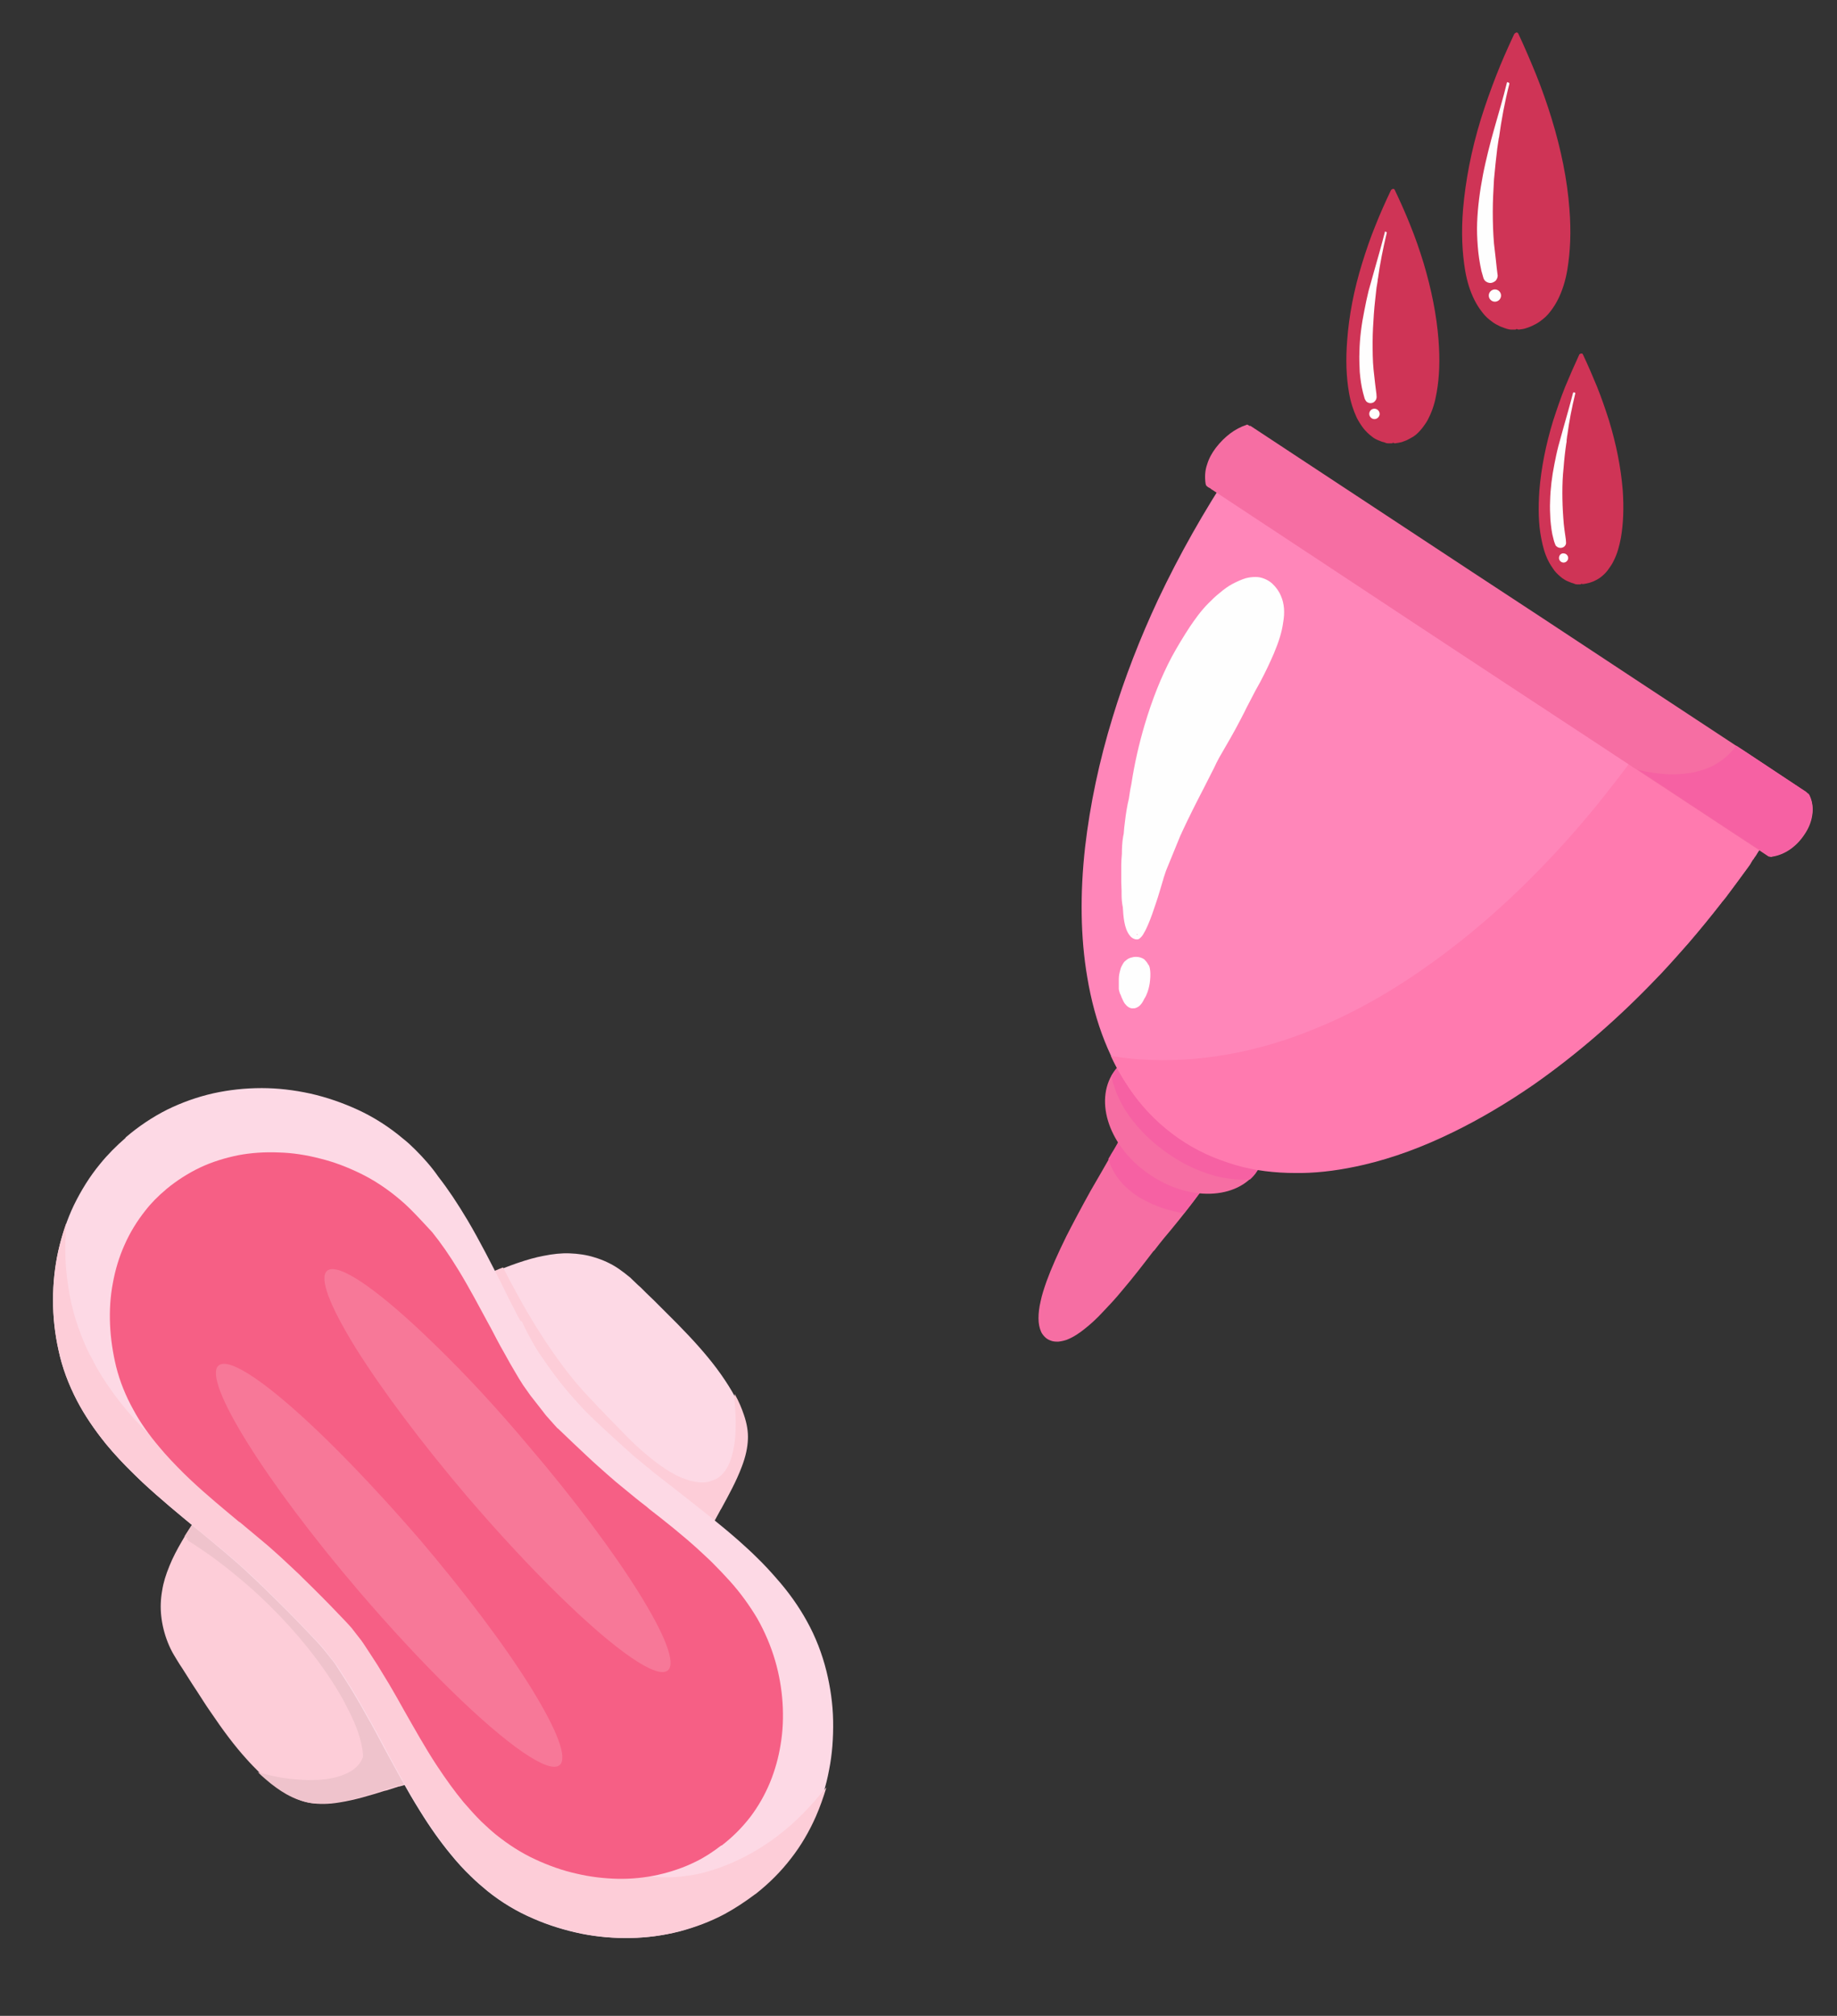 <?xml version="1.0" encoding="utf-8"?>
<!-- Generator: Adobe Illustrator 25.4.1, SVG Export Plug-In . SVG Version: 6.00 Build 0)  -->
<svg version="1.1" id="Capa_1" xmlns="http://www.w3.org/2000/svg" xmlns:xlink="http://www.w3.org/1999/xlink" x="0px" y="0px"
	 viewBox="0 0 599.3 657.5" style="enable-background:new 0 0 599.3 657.5;" xml:space="preserve">
<rect x="0" y="0" width="599.3" height="657.5" fill="#333333" stroke="none"/>
<style type="text/css">
	.st0{fill:#F66EA3;}
	.st1{fill:#F661A3;}
	.st2{fill:#FF86B9;}
	.st3{fill:#FF7AAF;}
	.st4{fill:#FEFEFE;}
	.st5{fill:#CF3456;}
	.st6{fill:#FDD9E5;}
	.st7{fill:#FDCDD8;}
	.st8{fill:#EFC3CC;}
	.st9{fill:#F65F85;}
	.st10{fill:#F77898;}
</style>
<g>
	<g>
		<path class="st0" d="M367.8,368.5c-0.1,0-0.2,0-0.3,0c-0.3,0.1-0.6,0.3-0.7,0.6c-0.4,0.8-0.8,1.6-1.2,2.4l-0.2,0.3
			c-0.8,1.4-1.6,2.9-2.5,4.3l-0.3,0.5c-2.2,3.9-4.5,7.8-6.8,11.8c-3,5.4-5.6,10.3-7.9,14.8c-2.8,5.7-4.9,10.4-6.5,14.8
			c-0.8,2.3-1.5,4.4-1.9,6.4c-0.5,2.1-0.7,3.9-0.7,5.6c0,1.7,0.3,3.2,0.9,4.5c0.3,0.6,0.7,1.1,1.2,1.6c0.5,0.5,1.1,0.9,2,1.2
			c0.5,0.2,1.2,0.3,1.9,0.3c0.2,0,0.3,0,0.5,0c0.9-0.1,1.8-0.3,2.7-0.6c2.3-0.9,4.3-2.3,5.9-3.6c1.9-1.5,3.8-3.2,6.1-5.7
			c1.9-2,3.9-4.1,6.1-6.8c3.5-4.1,6.9-8.5,10.1-12.7l0.2-0.2l0.3-0.3c1-1.3,2-2.6,3-3.8c3.3-3.9,6.6-8,9.8-12.2
			c1.4-1.8,2.7-3.7,4.1-5.5c0.2-0.3,0.2-0.7,0.1-0.9c-0.1-0.3-0.3-0.6-0.6-0.8c-0.2-0.1-0.4-0.2-0.6-0.2c-0.2-0.9-0.5-2-1-3
			c-0.5-1.1-1.3-2.1-2.4-3.2c-0.9-0.9-2-1.8-3.4-2.8c-2.4-1.6-5.2-2.9-8.4-3.8c-1.4-0.4-2.9-0.7-4.3-0.9c-0.8-0.1-1.5-0.1-2.2-0.1
			c-0.5,0-1,0-1.5,0.1c-0.2,0-0.3,0-0.5,0.1l0.1-0.2c0.1-0.3,0.2-0.6,0.1-0.9c-0.1-0.3-0.3-0.6-0.6-0.8
			C368.2,368.5,368,368.5,367.8,368.5"/>
		<path class="st1" d="M367.4,368.5c-0.3,0.1-0.6,0.3-0.8,0.6c-0.3,0.7-0.7,1.4-1.1,2.1l-0.1,0.3l-0.2,0.3c-0.8,1.4-1.6,2.9-2.5,4.3
			l-0.3,0.5l-0.2,0.4c-0.2,0.3-0.4,0.6-0.6,1c0.2,0.8,0.5,1.6,0.8,2.3c0.3,0.7,0.7,1.4,1.1,2.1c0,0,0,0,0,0c0.5,0.9,1.1,1.7,1.7,2.5
			c0.6,0.7,1.2,1.4,1.8,2c0.9,0.8,1.8,1.6,2.7,2.3c1,0.7,2,1.4,3.1,2l-0.1-0.1c2.9,1.6,6,2.9,9.2,3.7c0,0,0,0,0,0c0,0,0,0,0,0
			c0,0,0,0,0,0c1.4,0.4,2.9,0.7,4.4,0.9c1-1.3,2.1-2.6,3.1-4c1.4-1.8,2.7-3.7,4.1-5.5c0.2-0.3,0.2-0.7,0.1-1
			c-0.1-0.3-0.3-0.6-0.6-0.8c-0.2-0.1-0.4-0.2-0.6-0.2c-0.2-1-0.5-2-1-3c-0.5-1-1.3-2.1-2.4-3.2c-0.9-1-2.1-1.9-3.5-2.8
			c-2.4-1.6-5.2-2.9-8.4-3.8c-1.4-0.4-2.8-0.7-4.4-0.9c-0.8-0.1-1.5-0.1-2.2-0.1c-0.5,0-1,0-1.5,0.1l-0.3,0l0-0.2
			c0.1-0.3,0.2-0.6,0.1-1c-0.1-0.3-0.3-0.6-0.6-0.8c-0.2-0.1-0.4-0.2-0.6-0.2C367.7,368.4,367.6,368.4,367.4,368.5"/>
		<path class="st0" d="M374.9,383c12.9,8.9,28.7,8.4,35.2-1.1c6.5-9.5,1.3-24.4-11.6-33.3c-12.9-8.9-28.7-8.4-35.2,1.1
			C356.8,359.3,362,374.2,374.9,383"/>
		<path class="st1" d="M363.3,349.8c-0.3,0.4-0.5,0.8-0.7,1.1c0.1,0.6,0.3,1.3,0.4,1.9v0c0.4,1.4,0.9,2.8,1.4,4.1
			c0.6,1.3,1.2,2.6,1.9,3.8l-0.1-0.1c2.1,3.6,4.7,6.8,7.6,9.7c0,0,0,0,0,0c3.5,3.4,7.4,6.3,11.6,8.7c0,0,0,0,0,0c0,0,0,0,0,0
			c0,0,0,0,0,0c3.5,2,7.3,3.5,11.2,4.6c0,0,0,0,0,0c2.8,0.7,5.7,1.1,8.6,1.2c0.9,0,1.7,0,2.6-0.1c0.9-0.8,1.7-1.7,2.3-2.7
			c3.2-4.6,3.7-10.6,1.5-16.9c-2.2-6.3-6.9-12.1-13.1-16.4c-6-4.1-12.8-6.3-19.2-6.3C372.4,342.3,366.5,345,363.3,349.8
			 M373.9,370.3L373.9,370.3L373.9,370.3z M385.4,378.9C385.4,378.9,385.4,378.9,385.4,378.9C385.4,378.9,385.4,378.9,385.4,378.9"
			/>
		<path class="st1" d="M396.7,383.5C396.7,383.5,396.6,383.5,396.7,383.5C396.6,383.5,396.6,383.5,396.7,383.5"/>
		<path class="st2" d="M403,152.2c-0.1,0-0.3,0-0.4,0.1c-0.4,0.1-0.5,0.4-0.7,0.6c-9.1,13.8-17.2,28.1-24.1,42.7
			c-5.9,12.6-10.9,25.5-14.8,38.3c-4.4,14.3-7.4,28.6-9,42.4c-1.7,15.2-1.5,29.5,0.7,42.4c2.5,15.1,7.6,27.9,15.2,38.2
			c4.1,5.5,9,10.3,14.6,14.2c2.8,1.9,5.7,3.6,8.9,5.1c3,1.4,6.3,2.6,10,3.7c5.9,1.7,12.4,2.5,19.4,2.5c0.6,0,1.2,0,1.8,0
			c6.4-0.1,13.1-1,20.4-2.7c9.4-2.2,19-5.7,29.2-10.7c8.6-4.2,17.4-9.4,26.1-15.4c14.1-9.8,27.8-21.7,40.8-35.4l0.2-0.2l0.3-0.3
			c3.1-3.3,6.2-6.7,9.2-10.2c3.7-4.3,7.3-8.7,10.8-13.2l0.2-0.3l0.2-0.2l0.4-0.5l0.5-0.6c2.7-3.5,5-6.7,7.1-9.6c0.4-0.5,0.7-1,1-1.4
			l0.1-0.2l0.3-0.5l0.3-0.5l0.2-0.3l0.2-0.2l0.1-0.2l0.2-0.3l0.2-0.3l0.1-0.1l0.5-0.8l0.3-0.5l0.2-0.3l0.6-0.9
			c0.3-0.5,0.6-0.9,0.9-1.3l0.5-0.7l0.1-0.2l0.6-0.9l0.7-1.1l0.5-0.8l0.1-0.2l0.2-0.3l0.2-0.3l0.1-0.2l0.2-0.3
			c0.2-0.3,0.2-0.7,0.1-1c-0.1-0.3-0.3-0.6-0.6-0.7c-0.2-0.1-0.4-0.1-0.6-0.1c-0.1,0-0.3,0-0.4,0.1c-0.3,0.1-0.5,0.3-0.7,0.6
			l-0.1,0.2l-0.2,0.4l-0.1,0.2l-0.3,0.5l-0.5,0.8l-0.1,0.2l-0.1-0.5c-0.2-0.5-0.5-1.1-0.8-1.7c-0.8-1.5-1.8-3-3.1-4.5
			c-2.7-3-6-5.5-8.9-7.4c-1-0.7-2.1-1.4-3.1-2.1l-0.5-0.3l-1-0.6c-1.7-1.1-3.3-2.3-4.9-3.4c-4.6-3.3-9.3-6.5-13.9-9.8
			c-20.6-14.4-39.2-26.7-56.7-37.8l-2.4-1.5c-1.6-1-3.2-2-4.7-3c-2.3-1.5-4.7-3-7-4.5c-2.6-1.7-5.2-3.4-7.8-5.2l-1.2-0.8l-4.9-3.3
			c-8.3-5.5-18-11.8-28.1-17.3c-6.4-3.5-14.9-7.7-24.3-9.3l1.1-1.6l1.9-2.8c0.2-0.3,0.2-0.7,0.1-1c-0.1-0.3-0.3-0.6-0.6-0.7
			C403.4,152.3,403.2,152.2,403,152.2"/>
		<path class="st3" d="M523.6,259.3c-6.4,8.1-13.2,15.9-20.4,23.3c-7.2,7.5-14.8,14.6-22.8,21.2c-8,6.6-16.3,12.7-25.1,18.2
			c-8.5,5.3-17.4,10-26.7,13.7c-9,3.7-18.4,6.5-28,8.2c-9.6,1.7-19.3,2.3-29,1.6c-3.1-0.2-6.1-0.6-9.2-1.1c2.1,4.6,4.7,8.8,7.5,12.7
			c4.1,5.6,9,10.3,14.6,14.2c2.7,1.9,5.7,3.6,8.9,5.1c3,1.4,6.3,2.6,10,3.7c5.9,1.7,12.5,2.5,19.4,2.5c0.6,0,1.2,0,1.8,0
			c6.4-0.1,13.1-1,20.4-2.7c9.4-2.2,19-5.7,29.2-10.7c8.6-4.2,17.4-9.4,26.1-15.4c14-9.8,27.8-21.7,40.8-35.4l0.2-0.2l0.3-0.3
			c3.2-3.4,6.2-6.8,9.2-10.2c3.7-4.3,7.3-8.7,10.8-13.2l0.2-0.3l0.2-0.2l0.4-0.5l0.5-0.6c2.6-3.5,5-6.7,7.1-9.6c0.4-0.5,0.7-1,1-1.4
			l0.1-0.2l0.3-0.5l0.3-0.5l0.2-0.3l0.2-0.2l0.1-0.2l0.2-0.3l0.2-0.3l0.1-0.1l0.5-0.8l0.3-0.5l0.2-0.3l0.6-0.9
			c0.3-0.5,0.6-0.9,0.9-1.3l0.5-0.7l0.1-0.2l0.6-0.9l0.7-1.1l0.5-0.8l0.1-0.2l0.2-0.3l0.2-0.3l0.1-0.2l0.2-0.3
			c0.2-0.3,0.2-0.7,0.1-1c-0.1-0.3-0.3-0.6-0.7-0.7c-0.2-0.1-0.4-0.2-0.6-0.2c-0.1,0-0.3,0-0.4,0.1c-0.4,0.1-0.6,0.4-0.7,0.6
			l-0.1,0.2l-0.2,0.4l-0.1,0.2l-0.3,0.5l-0.5,0.8l-0.1,0.2l-0.1-0.5l-0.1-0.2l-0.1-0.2c-0.2-0.4-0.4-0.8-0.6-1.3
			c-0.7-1.5-1.8-3-3.1-4.5c-2.7-3-6-5.5-8.9-7.4c-1-0.7-2.1-1.4-3.1-2.1l-0.5-0.3l-1-0.6c-1.7-1.1-3.3-2.3-4.9-3.4
			c-4.6-3.3-9.3-6.5-13.9-9.8c-0.3-0.2-0.5-0.4-0.8-0.6C533.1,246.9,528.5,253.2,523.6,259.3"/>
		<path class="st0" d="M406.9,138.5c-0.1,0-0.2,0-0.3,0.1c-3.7,1.2-7.1,3.8-9.9,7.4c-1.3,1.7-2.3,3.5-2.9,5.5
			c-0.7,2-0.8,4.1-0.5,6.2c0,0.1,0.1,0.3,0.1,0.4c0.1,0.4,0.4,0.5,0.6,0.7l0.3,0.2l0.4,0.2l0.3,0.2l0.2,0.2c0.1,0.1,0.2,0.1,0.2,0.1
			l38.8,25.6l28.6,18.9l28.7,18.9l17.5,11.5l10.5,6.9l13.5,8.9l22.5,14.8l12.6,8.3l5.5,3.6l3.3,2.2c0.1,0.1,0.3,0.1,0.5,0.1
			c0.1,0,0.2,0.1,0.4,0.1c0.1,0,0.2,0,0.4-0.1c4-0.6,7.8-3.2,10.4-7.1c1.4-2,2.3-4.2,2.6-6.3c0.4-2.2,0.1-4.5-0.8-6.4
			c-0.2-0.3-0.3-0.6-0.6-0.7c-0.1-0.2-0.2-0.3-0.5-0.5l-17.8-11.8c-11.9-7.8-23.8-15.7-35.7-23.5l-33.5-22.1l-22.1-14.5l-54.5-35.9
			l-17.6-11.6c-0.1-0.1-0.3-0.1-0.5-0.1C407.2,138.6,407,138.5,406.9,138.5"/>
		<path class="st1" d="M564.8,245.2c-1.7,1.9-3.8,3.4-6,4.6c-2.3,1.1-4.8,1.9-7.3,2.3c-2.7,0.4-5.4,0.6-8.1,0.4
			c-2.8-0.2-5.7-0.6-8.5-1.3c-0.2-0.1-0.5-0.1-0.7-0.2l21.2,14l12.6,8.3l5.5,3.6l3.3,2.2c0.1,0.1,0.3,0.2,0.5,0.2
			c0.1,0,0.2,0.1,0.4,0.1c0.1,0,0.2,0,0.4-0.1c4-0.6,7.8-3.2,10.4-7.2c1.4-2,2.3-4.2,2.6-6.3c0.4-2.2,0.1-4.5-0.8-6.4
			c-0.1-0.3-0.3-0.6-0.7-0.7c-0.1-0.2-0.2-0.3-0.5-0.5l-17.8-11.8c-1.6-1.1-3.2-2.1-4.9-3.2C565.9,243.9,565.4,244.6,564.8,245.2"/>
		<path class="st1" d="M549,250.3C549,250.3,549,250.3,549,250.3C549,250.2,549,250.3,549,250.3"/>
		<path class="st4" d="M417.9,194.4c-0.6-1.5-1.6-2.9-2.9-4.1c-1.1-1-2.6-1.7-4.1-2c-0.5-0.1-0.9-0.1-1.4-0.1c-0.9,0-2,0.1-3.1,0.4
			c-1.3,0.4-2.7,1-4.4,1.9c-1.3,0.7-2.7,1.7-4.1,2.9c-1.3,1-2.5,2.2-3.7,3.4c-2.5,2.5-4.5,5.4-6,7.6c-2.1,3.2-4.1,6.5-5.9,9.8
			c-3.5,6.6-6.4,13.9-8.9,22.3c-1.8,6.1-3.3,12.6-4.3,19.2c-0.3,1.3-0.5,2.6-0.7,4c0,0.2-0.1,0.4-0.1,0.7c-0.6,2.5-1,5-1.3,7.6
			c-0.2,1.3-0.3,2.6-0.4,3.9c-0.1,0.3-0.1,0.7-0.2,1c-0.3,1.8-0.4,3.7-0.4,5.6c-0.1,1.2-0.2,2.4-0.2,3.5c0,0.1,0,0.2,0,0.4
			c0,0.2,0,0.4,0,0.6c0,0.1,0,0.2,0,0.4c0,0.6,0,1.3,0,1.9c0,0,0,0,0,0c0,0.8,0,1.6,0,2.4c0,0.9,0.1,1.9,0.1,2.8c0,0.3,0,0.7,0,1
			c0,1.5,0.1,3,0.4,4.4c0.1,1.6,0.2,3.2,0.5,4.8c0.3,1.6,0.8,3.3,1.9,4.6c0.4,0.5,0.9,0.8,1.5,1c0.1,0,0.3,0.1,0.4,0.1
			c0.2,0,0.4,0,0.6,0c0.3-0.1,0.5-0.2,0.7-0.4c0.6-0.5,1-1.1,1.3-1.7c0.5-0.8,0.9-1.7,1.3-2.6c1-2.3,1.8-4.7,2.6-7.1
			c0.9-2.6,1.6-5.2,2.4-7.8c0-0.1,0.1-0.2,0.1-0.4c0.3-0.8,0.5-1.6,0.8-2.4c1.6-3.8,3.1-7.7,4.7-11.5c0.2-0.4,0.4-0.8,0.6-1.3
			c2.2-4.7,4.5-9.3,6.9-13.9c1.2-2.3,2.3-4.6,3.5-6.9c0.5-1.1,1-2.1,1.6-3.2c1.3-2.2,2.5-4.4,3.8-6.6c1.1-1.9,2.1-3.8,3.1-5.7
			c0.5-1,1-1.9,1.5-2.9c0.3-0.6,0.6-1.3,1-2c0.8-1.6,1.7-3.2,2.5-4.8c0.5-0.9,1-1.8,1.5-2.7c1.9-3.6,3.3-6.6,4.5-9.4
			c1.6-3.8,2.6-7,3-10C419.2,199.8,419,196.9,417.9,194.4z M371,304.9C371,304.9,370.9,304.9,371,304.9c-0.1,0-0.2-0.1-0.2-0.1
			c0,0,0-0.1,0.1-0.1c0,0,0,0,0,0c0.1,0,0.1,0.1,0.2,0.1c0,0,0.1,0,0.1,0C371,304.9,371,304.9,371,304.9z"/>
		<path class="st4" d="M369.6,312.2c-0.3,0.1-0.5,0.1-0.8,0.2c-0.3,0.1-0.5,0.2-0.7,0.3c-0.4,0.2-0.8,0.6-1.2,0.9
			c-0.3,0.3-0.6,0.8-0.8,1.2c-0.3,0.5-0.5,1-0.6,1.5c-0.3,1-0.5,2-0.5,3.1c0,0.7,0,1.4,0,2.1c0,0,0,0.1,0,0.1c0,0.3,0,0.6,0,0.9
			c0,0.3,0.1,0.7,0.2,1c0.1,0.4,0.2,0.7,0.4,1c0.1,0.3,0.2,0.5,0.3,0.8c0.2,0.4,0.4,0.9,0.6,1.3c0.2,0.3,0.3,0.6,0.6,0.9
			c0.5,0.7,1.3,1.3,2.2,1.4c0.5,0,1,0,1.4-0.2c0.5-0.2,1-0.5,1.4-1c0.4-0.4,0.6-0.8,0.9-1.3c0.1-0.2,0.2-0.4,0.3-0.6
			c0.5-0.7,0.8-1.5,1.1-2.3c0.4-1.2,0.7-2.5,0.8-3.8c0.1-0.7,0.1-1.5,0.1-2.2c0,0,0,0,0,0c0-0.6-0.1-1.2-0.2-1.8
			c-0.1-0.4-0.2-0.8-0.5-1.1c-0.3-0.6-0.8-1.2-1.3-1.7c-0.7-0.5-1.7-0.8-2.6-0.8C370.1,312.1,369.9,312.1,369.6,312.2 M373.3,319.8
			C373.3,319.8,373.3,319.8,373.3,319.8C373.3,319.8,373.3,319.8,373.3,319.8C373.3,319.8,373.3,319.8,373.3,319.8"/>
	</g>
	<g>
		<g>
			<path class="st5" d="M494.5,10.7c-0.1,0-0.1,0.1-0.2,0.1c-0.1,0.1-0.2,0.2-0.3,0.3c-2.2,4.7-4.2,9.2-5.9,13.6
				c-1.8,4.6-3.5,9.4-5,14.2c-3.1,10.1-5,20-5.8,29.4c-0.6,7.5-0.3,14,0.7,20c0.6,3.5,1.6,6.7,3,9.5c0.7,1.4,1.5,2.7,2.6,4.1
				c0.9,1.2,2,2.2,3.4,3.2c0.7,0.5,1.6,1,2.5,1.4c0.5,0.2,1.1,0.4,1.6,0.6c0,0,0,0,0,0c0,0,0.1,0,0.1,0c0.2,0.1,0.4,0.2,0.6,0.2
				c0.1,0,0.2,0,0.3,0.1c0.3,0,0.5,0.1,0.8,0.1h0c0.1,0,0.3,0,0.4,0c0.4,0,0.7,0,1.1,0c0.1,0,0.2-0.1,0.2-0.1c0.1,0,0.1-0.1,0.2-0.1
				c0.2,0.1,0.5,0.2,0.7,0.2c0.8-0.1,1.7-0.2,2.5-0.5c0.6-0.2,1.2-0.4,1.8-0.7c0.9-0.4,1.8-0.9,2.5-1.4c1.4-1,2.5-2,3.4-3.2
				c1.1-1.4,1.9-2.7,2.6-4.1c1.4-2.8,2.4-6,3-9.5c1-6,1.3-12.5,0.7-20c-0.7-9.4-2.7-19.3-5.8-29.4c-1.5-4.9-3.2-9.7-5-14.2
				c-1.8-4.4-3.7-8.9-5.9-13.6c-0.1-0.2-0.3-0.3-0.6-0.3C494.7,10.6,494.6,10.6,494.5,10.7"/>
			<path class="st4" d="M491.6,27c-1.2,5-2.7,9.9-4.1,14.9c-0.7,2.5-1.4,5-2,7.5c-0.6,2.5-1.2,5-1.7,7.6c-1,5.2-1.7,10.4-1.9,15.6
				c-0.1,2.6,0,5.1,0.2,7.7c0.2,2.7,0.6,5.4,1.2,8.1c0.2,0.7,0.4,1.4,0.6,2.1c0.1,0.4,0.3,0.8,0.6,1.1c0.4,0.4,1.1,0.7,1.7,0.7
				c0.6,0,1.2-0.3,1.7-0.7c0.4-0.4,0.7-1.1,0.7-1.7c-0.1-0.8-0.2-1.6-0.3-2.4c-0.1-0.9-0.2-1.8-0.3-2.8c-0.2-1.7-0.4-3.5-0.6-5.2
				c-0.3-3.5-0.4-7-0.4-10.5c0-3.5,0.2-7,0.4-10.5c0.3-3.5,0.7-7,1.1-10.4c0,0,0,0.1,0,0.1c0.1-0.5,0.1-1,0.2-1.4
				c0.1-0.7,0.2-1.3,0.3-2c0,0.1,0,0.2,0,0.3c0.8-5.9,1.9-11.9,3.4-17.7c0.1-0.3-0.2-0.5-0.4-0.5C491.8,26.7,491.7,26.8,491.6,27
				 M488.8,46.5c0,0,0,0.1,0,0.1C488.8,46.5,488.8,46.5,488.8,46.5"/>
			<path class="st4" d="M485.7,96.4c0,1.1,0.9,2,2,2c1.1,0,2-0.9,2-2c0-1.1-0.9-2-2-2C486.6,94.4,485.7,95.3,485.7,96.4"/>
		</g>
		<g>
			<path class="st5" d="M454.2,61.7c-0.1,0-0.1,0.1-0.1,0.1c-0.1,0-0.2,0.1-0.3,0.2c-1.9,4-3.6,7.8-5.1,11.6c-1.6,3.9-3,8-4.3,12.2
				c-2.7,8.7-4.3,17.1-4.9,25.2c-0.5,6.4-0.3,12,0.6,17.1c0.5,3,1.4,5.7,2.5,8.1c0.6,1.2,1.3,2.3,2.2,3.5c0.8,1,1.7,1.9,2.9,2.8
				c0.6,0.5,1.4,0.9,2.2,1.2c0.5,0.2,0.9,0.4,1.4,0.5c0,0,0,0,0,0c0,0,0.1,0,0.1,0c0.2,0.1,0.3,0.1,0.5,0.2c0.1,0,0.2,0,0.2,0.1
				c0.2,0,0.4,0.1,0.7,0.1h0c0.1,0,0.2,0,0.3,0c0.3,0,0.6,0,1,0c0.1,0,0.1-0.1,0.2-0.1c0.1,0,0.1-0.1,0.2-0.1
				c0.2,0.1,0.4,0.2,0.6,0.2c0.7-0.1,1.4-0.2,2.2-0.4c0.5-0.2,1-0.4,1.6-0.6c0.8-0.4,1.5-0.8,2.2-1.2c1.2-0.8,2.1-1.8,2.9-2.8
				c0.9-1.2,1.7-2.3,2.2-3.5c1.2-2.4,2-5.1,2.5-8.1c0.9-5.1,1.1-10.7,0.6-17.1c-0.6-8-2.3-16.5-4.9-25.2c-1.3-4.2-2.7-8.3-4.3-12.2
				c-1.5-3.8-3.2-7.6-5.1-11.6c-0.1-0.2-0.3-0.3-0.5-0.3C454.4,61.6,454.3,61.6,454.2,61.7"/>
			<path class="st4" d="M451.8,75.7c-1.1,4.3-2.3,8.5-3.5,12.7c-0.6,2.1-1.2,4.3-1.8,6.4c-0.5,2.1-1,4.3-1.4,6.5
				c-0.9,4.4-1.5,8.9-1.6,13.4c-0.1,2.2,0,4.4,0.1,6.6c0.2,2.3,0.5,4.6,1.1,6.9c0.2,0.6,0.3,1.2,0.5,1.8c0.1,0.3,0.3,0.6,0.5,0.9
				c0.4,0.4,0.9,0.6,1.4,0.6c0.5,0,1.1-0.2,1.4-0.6c0.4-0.4,0.6-0.9,0.6-1.4c0-0.7-0.1-1.4-0.2-2.1c-0.1-0.8-0.2-1.6-0.3-2.4
				c-0.2-1.5-0.3-3-0.5-4.5c-0.3-3-0.3-6-0.3-9c0-3,0.2-6,0.4-9c0.2-3,0.6-6,0.9-8.9c0,0,0,0.1,0,0.1c0.1-0.4,0.1-0.8,0.2-1.2
				c0.1-0.6,0.2-1.1,0.2-1.7c0,0.1,0,0.2,0,0.3c0.7-5.1,1.7-10.1,2.9-15.1c0.1-0.3-0.2-0.4-0.4-0.4
				C451.9,75.4,451.8,75.5,451.8,75.7 M449.4,92.3C449.4,92.3,449.4,92.3,449.4,92.3C449.4,92.3,449.4,92.3,449.4,92.3"/>
			<path class="st4" d="M446.7,135c0,0.9,0.8,1.7,1.7,1.7c0.9,0,1.7-0.8,1.7-1.7c0-0.9-0.8-1.7-1.7-1.7
				C447.4,133.3,446.7,134.1,446.7,135"/>
		</g>
		<g>
			<path class="st5" d="M515.5,115.4c-0.1,0-0.1,0.1-0.1,0.1c-0.1,0-0.2,0.1-0.2,0.2c-1.7,3.7-3.2,7.1-4.6,10.5
				c-1.4,3.5-2.7,7.3-3.9,11c-2.4,7.8-3.9,15.5-4.5,22.8c-0.4,5.8-0.3,10.9,0.6,15.5c0.5,2.7,1.2,5.2,2.3,7.4c0.5,1,1.2,2.1,2,3.2
				c0.7,0.9,1.6,1.7,2.6,2.5c0.6,0.4,1.2,0.8,2,1.1c0.4,0.2,0.8,0.3,1.3,0.5c0,0,0,0,0,0c0,0,0.1,0,0.1,0c0.2,0.1,0.3,0.1,0.5,0.2
				c0.1,0,0.1,0,0.2,0.1c0.2,0,0.4,0.1,0.6,0.1h0c0.1,0,0.2,0,0.3,0c0.3,0,0.6,0,0.9,0c0.1,0,0.1-0.1,0.2-0.1c0,0,0.1-0.1,0.1-0.1
				c0.2,0.1,0.4,0.1,0.6,0.1c0.6-0.1,1.3-0.2,2-0.4c0.5-0.2,1-0.3,1.4-0.5c0.7-0.3,1.4-0.7,2-1.1c1.1-0.8,1.9-1.6,2.6-2.5
				c0.8-1.1,1.5-2.1,2-3.2c1.1-2.2,1.8-4.7,2.3-7.4c0.8-4.6,1-9.7,0.6-15.5c-0.6-7.3-2.1-15-4.5-22.8c-1.2-3.8-2.5-7.5-3.9-11
				c-1.4-3.4-2.9-6.9-4.6-10.5c-0.1-0.2-0.2-0.3-0.5-0.3C515.6,115.4,515.5,115.4,515.5,115.4"/>
			<path class="st4" d="M513.2,128.1c-1,3.9-2.1,7.7-3.2,11.6c-0.5,1.9-1.1,3.9-1.6,5.8c-0.5,1.9-0.9,3.9-1.3,5.9
				c-0.8,4-1.3,8-1.4,12.1c-0.1,2,0,4,0.1,6c0.2,2.1,0.4,4.2,1,6.3c0.1,0.5,0.3,1.1,0.5,1.6c0.1,0.3,0.2,0.6,0.5,0.8
				c0.3,0.3,0.8,0.5,1.3,0.5c0.5,0,1-0.2,1.3-0.5c0.3-0.3,0.6-0.8,0.5-1.3c0-0.6-0.1-1.3-0.2-1.9c-0.1-0.7-0.2-1.4-0.3-2.1
				c-0.2-1.3-0.3-2.7-0.4-4.1c-0.2-2.7-0.3-5.4-0.3-8.1c0-2.7,0.1-5.4,0.4-8.1c0.2-2.7,0.5-5.4,0.9-8.1c0,0,0,0,0,0.1
				c0.1-0.4,0.1-0.7,0.1-1.1c0.1-0.5,0.1-1,0.2-1.6c0,0.1,0,0.2,0,0.2c0.6-4.6,1.5-9.2,2.6-13.7c0.1-0.2-0.1-0.4-0.3-0.4
				C513.4,127.9,513.3,128,513.2,128.1 M511.1,143.2C511.1,143.2,511.1,143.3,511.1,143.2C511.1,143.3,511.1,143.2,511.1,143.2"/>
			<path class="st4" d="M508.6,182c0,0.8,0.7,1.5,1.5,1.5c0.8,0,1.5-0.7,1.5-1.5c0-0.8-0.7-1.5-1.5-1.5
				C509.3,180.4,508.6,181.1,508.6,182"/>
		</g>
	</g>
</g>
<g>
	<path class="st6" d="M215.7,426.5l-2.4-2.4l-2.5-2.4l-1.8-1.8l-0.8-0.7c-0.8-0.8-1.7-1.6-2.6-2.5c-1.2-1-2.5-2-3.8-2.9
		c-2.5-1.7-5.2-2.9-7.9-3.7c-2.5-0.8-5.3-1.2-8.1-1.3c-2.6-0.1-5.4,0.2-8.4,0.8c-2.7,0.5-5.5,1.3-8.7,2.4c-2.6,0.9-5.5,2-9.1,3.6
		c-0.4,0.2-0.7,0.3-1.1,0.5c-0.3,0.1-0.5,0.3-0.6,0.6c-0.1,0.3-0.1,0.6,0,0.8c0.1,0.1,0.1,0.3,0.2,0.3c0.3,0.3,0.8,0.4,1.2,0.2
		c0.6-0.2,1.1-0.5,1.7-0.7c2.5,13.6,8.3,27.2,16.9,39.5c3.9,5.6,8.4,10.9,13.3,15.6c5.8,5.6,12.2,10.6,19,14.8
		c6,3.7,12.4,6.8,19.1,9.1c0.4,0.2,0.9-0.1,1.1-0.4l0.1,0.1c-0.8,1.4-1.4,2.6-1.9,3.9c-0.2,0.4-0.1,0.9,0.3,1.2
		c0.1,0.1,0.2,0.2,0.4,0.2c0.6,0.2,1.2-0.1,1.4-0.7c0.6-1.2,1.2-2.5,2-4.1l0.1-0.2l2-3.7l0.2-0.3c2.4-4.4,4.9-9,6.7-13.7
		c1.3-3.4,1.9-6.3,2-9c0.1-2.4-0.3-5-1.3-7.9c-0.7-2.3-1.9-4.9-3.5-7.7c-1.4-2.4-3.1-5-5.2-7.8c-3.4-4.5-7.3-8.9-12.8-14.5
		C219.1,429.9,217.4,428.2,215.7,426.5"/>
	<path class="st7" d="M239.7,457.6c0.2,2.6,0.4,5.2,0.3,7.7c0,2.5-0.2,4.9-0.7,7.3c-0.7,3.8-2.3,8.1-5.9,9.9
		c-0.9,0.4-1.8,0.7-2.7,0.9c-1.1,0.2-2.2,0.2-3.3,0c-1.3-0.2-2.7-0.5-3.9-1c-1.4-0.5-2.8-1.1-4.1-1.9c-2.9-1.6-5.6-3.6-8.2-5.8
		c-2.8-2.3-5.4-4.8-7.9-7.4c-1.5-1.5-2.9-3-4.4-4.5c0,0,0,0,0,0c-0.9-0.9-1.7-1.8-2.6-2.7c-0.2-0.2-0.3-0.4-0.5-0.5c0,0,0,0-0.1-0.1
		c0,0-0.1-0.1-0.1-0.1c-0.1-0.1-0.2-0.3-0.4-0.4l-0.7-0.8c-0.6-0.6-1.1-1.2-1.7-1.8c-3.1-3.2-6-6.6-8.7-10.2
		c-2.7-3.6-5.3-7.3-7.7-11.1c-4.5-7-8.5-14.3-12.3-21.7c-1.4,0.5-2.8,1.2-4.4,1.8c-0.4,0.2-0.8,0.3-1.1,0.5
		c-0.3,0.1-0.5,0.3-0.6,0.6c-0.1,0.3-0.1,0.6,0,0.9c0.1,0.1,0.1,0.3,0.2,0.4c0.3,0.3,0.8,0.4,1.3,0.2c0.6-0.2,1.1-0.5,1.7-0.7
		c2.4,13.5,8.3,27.2,16.9,39.5c4,5.6,8.5,10.9,13.3,15.6c5.8,5.6,12.2,10.6,19,14.8c6,3.7,12.4,6.7,19.1,9.1
		c0.4,0.2,0.9-0.1,1.2-0.4l0.1,0.1c-0.7,1.3-1.4,2.5-2,3.9c-0.2,0.4-0.1,0.9,0.3,1.2c0.1,0.1,0.2,0.2,0.4,0.2
		c0.6,0.2,1.2-0.1,1.5-0.7c0.6-1.2,1.2-2.6,2-4.1l0.1-0.2l2-3.7l0.2-0.3c2.4-4.4,4.9-8.9,6.7-13.7c1.3-3.4,1.9-6.3,2-9
		c0.1-2.4-0.3-5-1.3-7.9c-0.7-2.1-1.6-4.3-3-6.8C239.5,455.8,239.6,456.7,239.7,457.6"/>
	<path class="st7" d="M98.8,517.6c-9.7-9.4-20.9-16.9-32.5-21.5c0.3-0.3,0.6-0.7,0.8-1.1l0.2-0.3c0.3-0.4,0.3-0.9,0-1.3
		c0-0.1-0.1-0.1-0.1-0.2c0,0-0.1-0.1-0.1-0.1c-0.3-0.2-0.5-0.2-0.9-0.2c-0.3,0.1-0.6,0.2-0.8,0.5l-0.6,0.8l-0.1,0.2
		c-2.3,3.3-4,5.9-5.3,8.2c-1.7,2.9-3.1,5.6-4.1,8.1c-1.2,2.9-2,5.5-2.4,8.1c-0.5,2.8-0.6,5.6-0.3,8.3c0.3,2.8,1,5.7,2.1,8.5
		c0.6,1.5,1.3,3,2.1,4.3c0.7,1.2,1.4,2.3,1.9,3.1l0.6,0.9l1.4,2.2l1.9,3l1.9,2.9c1.3,2,2.6,4.1,4,6.1c4.4,6.5,8,11.3,11.8,15.5
		c1.5,1.7,2.9,3.1,4.2,4.4c0.8,0.8,1.7,1.6,2.5,2.3c2.5,2.2,4.7,3.8,6.9,5c2.7,1.5,5.2,2.4,7.5,2.8c2.7,0.4,5.7,0.4,9.3-0.2
		c5.1-0.8,10-2.3,14.8-3.8l0.5-0.1l4.1-1.3l0.2,0c1.7-0.5,3.1-0.9,4.5-1.2c0.7-0.1,1.1-0.7,1-1.3c0-0.2-0.1-0.3-0.2-0.4
		c-0.1-0.1-0.1-0.2-0.2-0.2c-0.3-0.3-0.6-0.4-1-0.3c-1.5,0.3-2.8,0.7-4.2,1.1l0-0.1c0.3-0.1,0.6-0.5,0.6-1c-1-7-2.7-14-5.1-20.6
		c-2.8-7.5-6.4-14.8-10.8-21.6c-3.7-5.8-8-11.2-12.7-16.2C100.8,519.6,99.8,518.6,98.8,517.6"/>
	<path class="st8" d="M66.2,496.1c0.3-0.3,0.6-0.7,0.9-1.1l0.2-0.3c0.3-0.4,0.3-0.9,0-1.3c0-0.1-0.1-0.1-0.2-0.2
		c0,0-0.1-0.1-0.1-0.1c-0.3-0.2-0.6-0.2-0.9-0.2c-0.3,0.1-0.6,0.2-0.8,0.5l-0.6,0.8l-0.1,0.2c-1.8,2.6-3.2,4.8-4.4,6.7
		c4,2.7,7.9,5.5,11.7,8.4c5.8,4.5,11.3,9.2,16.5,14.3c0.4,0.4,0.7,0.7,1.1,1.1c5.1,5,10,10.3,14.4,15.8c2.3,2.9,4.5,5.9,6.5,8.9
		c1.9,2.9,3.6,5.9,5.2,8.9c0.4,0.8,0.8,1.6,1.1,2.4c0.3,0.7,0.7,1.5,1,2.2c0.5,1.3,0.9,2.7,1.2,4.1c0.2,1.2,0.3,2.3,0.1,3.5
		c-0.1,1-0.3,2-0.8,2.9c-0.4,0.9-0.9,1.7-1.6,2.4c-0.7,0.7-1.4,1.3-2.3,1.8c-1.9,1.1-4,1.8-6.1,2.2c-2.5,0.5-5.1,0.6-7.7,0.6
		c-2.7-0.1-5.4-0.3-8.1-0.7c-2.6-0.4-5.1-1-7.7-1.7c-0.2-0.1-0.4-0.1-0.6-0.2c0.8,0.8,1.6,1.5,2.4,2.2c2.5,2.2,4.8,3.8,6.9,5
		c2.7,1.5,5.2,2.4,7.5,2.8c2.7,0.4,5.7,0.4,9.3-0.2c5-0.8,10-2.3,14.7-3.8l0.5-0.2l4.1-1.3l0.2,0c1.6-0.5,3-0.8,4.5-1.2
		c0.7-0.1,1.1-0.7,1-1.3c0-0.2-0.1-0.3-0.2-0.5c-0.1-0.1-0.1-0.2-0.2-0.2c-0.3-0.3-0.7-0.4-1-0.3c-1.5,0.3-2.9,0.7-4.2,1.1
		c0.2-0.1,0.7-0.6,0.6-1.1c-1-7-2.7-14-5.1-20.6c-2.7-7.5-6.4-14.8-10.8-21.6c-3.7-5.8-8-11.2-12.7-16.2c-1-1-2-2-3-3
		C89.1,508.2,77.9,500.7,66.2,496.1"/>
	<path class="st8" d="M109.1,579.1"/>
	<polyline class="st8" points="109.1,579.1 109.1,579.1 109.1,579.1 	"/>
	<path class="st8" d="M131.9,578.2c-0.8-0.6-1.6-1.2-2.4-1.8c-0.4-0.3-0.9-0.3-1.3,0c0,0,0,0-0.1,0.1c-0.2,0.1-0.4,0.3-0.5,0.5
		c0,0.1-0.1,0.2-0.1,0.3c-0.1,0.3-0.1,0.7,0.1,1c0.3,0.4,0.6,0.6,0.9,0.9c0.1,0,0.1,0.1,0.2,0.1c0.3,0.2,0.6,0.5,0.9,0.7
		c0.3,0.3,0.8,0.3,1.1,0.1c0,0,0.1,0,0.1,0c0.5,0.1,1-0.2,1.1-0.6c0.2-0.4,0.1-0.9-0.2-1.2C132,578.3,132,578.3,131.9,578.2"/>
	<path class="st8" d="M84.2,517.2c-5.7-5.2-11.7-10-18.1-14.2c-1.1-0.7-2.2-1.4-3.3-2.1c-0.2-0.2-0.5-0.3-0.8-0.2
		c-0.3,0-0.6,0.2-0.7,0.4c-0.2,0.2-0.3,0.5-0.2,0.8c0,0.3,0.2,0.6,0.4,0.7c5.4,3.4,10.5,7.1,15.3,11.1c5.2,4.2,10.1,8.8,14.7,13.6
		c0,0,0,0,0,0c8.1,8.5,15.5,18,21.1,28.3c0,0,0-0.1-0.1-0.1c2.2,4.1,4.2,8.3,5.3,12.9c0.6,2.5,0.8,5,0.8,7.5c0,0.3,0.2,0.6,0.4,0.7
		c0.2,0.2,0.5,0.3,0.8,0.2c0.3,0,0.6-0.2,0.7-0.4c0.2-0.2,0.2-0.5,0.2-0.8c0-4-0.7-7.9-2-11.6c-0.6-1.8-1.4-3.6-2.3-5.3
		c-0.8-1.7-1.7-3.3-2.6-4.9c-3.7-6.8-8.2-13.1-13.1-19.1c-3.8-4.6-7.8-8.9-12-13.1C87.3,520.1,85.7,518.7,84.2,517.2 M91.3,527.1
		c0,0,0.1,0.1,0.1,0.1C91.3,527.2,91.3,527.2,91.3,527.1"/>
	<path class="st8" d="M101.2,530.9c-0.5,0.3-0.6,1-0.2,1.5c2,2.6,4,5.3,5.8,8.1c-0.1,0.3,0,0.6,0.2,0.9c1.6,2.2,3.2,4.5,4.7,6.8
		c1.8,2.8,3.5,5.7,5.2,8.5c0.3,0.5,1.1,0.6,1.5,0.2c0.2-0.2,0.4-0.4,0.4-0.7c0-0.3-0.1-0.5-0.2-0.8c-1.6-2.9-3.4-5.7-5.2-8.4
		c-3.4-5.4-6.8-10.7-10.7-15.8c0,0-0.1-0.1-0.1-0.1C102.2,530.6,101.7,530.5,101.2,530.9"/>
	<path class="st6" d="M135.5,375c-1.3-1.3-2.6-2.5-4-3.6c-4.5-3.8-9.5-7-14.7-9.4c-5-2.3-10.2-4.1-15.5-5.3
		c-5.5-1.2-10.8-1.8-15.9-1.8c-5.5,0-10.8,0.6-15.8,1.7c-5.3,1.2-10.3,3-15,5.3c-4.8,2.4-9.4,5.5-13.5,9c-0.1,0.1-0.2,0.2-0.2,0.3
		c-3,2.6-5.8,5.4-8.3,8.5c-3.3,4-6.1,8.5-8.5,13.4c-2.2,4.6-3.9,9.7-5.1,15c-1.1,5-1.7,10.4-1.7,16c0,5.4,0.6,10.9,1.8,16.3
		c1.2,5.7,3.3,11.2,6,16.4c2.5,4.8,5.7,9.5,9.5,14.2c2.6,3.2,5.6,6.4,9.2,9.9c0.9,0.9,1.8,1.7,2.7,2.6c5.8,5.4,12,10.5,17.9,15.4
		c3,2.4,5.9,4.9,8.8,7.3c2.4,2.1,4.6,3.9,6.5,5.7c2.4,2.2,4.7,4.4,6.9,6.5l1.5,1.5c4.5,4.4,9,8.9,13.3,13.5c2,2.1,4.1,4.3,6.1,6.5
		c1,1.5,2,3,2.9,4.5c1.8,2.8,3.5,5.4,5.1,8.1c1.3,2.2,2.7,4.6,4.3,7.5c1.9,3.3,3.7,6.7,5.5,10.1c3.7,6.8,7.5,13.9,11.7,20.6
		c3.4,5.5,6.7,10.1,10,14.1c2.1,2.6,4.3,5,6.5,7.1c1.8,1.8,3.7,3.4,5.5,4.9c4.6,3.7,9.6,6.7,15,9c5,2.2,10.3,3.8,15.6,4.9
		c5.5,1.1,10.9,1.5,16,1.4c5.5-0.1,10.8-0.8,15.7-2.1c5.3-1.4,10.3-3.3,14.8-5.7c3.5-1.9,6.8-4.1,9.9-6.5c0.1,0,0.2-0.1,0.3-0.2
		c4.3-3.4,8.1-7.2,11.4-11.5c3.2-4.1,5.9-8.7,8.1-13.7c2.1-4.7,3.7-9.8,4.7-15.2c1-5,1.4-10.4,1.3-16c-0.1-5.5-0.9-10.9-2.2-16.2
		c-1.4-5.6-3.5-11.1-6.4-16.3c-2.6-4.7-5.9-9.4-9.9-13.9c-2-2.3-4.1-4.6-6.6-7c-1.7-1.7-3.6-3.4-5.6-5.2
		c-5.9-5.2-12.2-10.1-18.3-14.9c-3-2.4-6.1-4.7-9.1-7.1c-2.4-1.9-4.6-3.8-6.7-5.5c-2.4-2.1-4.8-4.3-7.1-6.4
		c-4-3.6-7.9-7.4-11.8-11.2c-1.2-1.1-2.3-2.3-3.4-3.4c-1-1-2-2-3-3c-1.3-2-2.5-4.1-3.8-6.1c-1.6-2.6-3.3-5.4-4.9-8.2
		c-1.3-2.3-2.6-4.7-4.1-7.6c-1.8-3.4-3.5-6.8-5.2-10.3c-3.5-6.9-7.1-14-11.1-20.8c-3.4-5.7-6.4-10.2-9.6-14.3
		C140.8,380.6,138.1,377.6,135.5,375"/>
	<path class="st6" d="M168.9,432.6c-0.5,0.4-0.6,1-0.3,1.5c6.3,9.9,12.3,20,19.6,29.2c0.4,0.5,1,0.6,1.5,0.3c0.5-0.3,0.6-1,0.3-1.5
		c-7.4-9.2-13.4-19.3-19.6-29.2c0-0.1-0.1-0.1-0.1-0.2C169.9,432.4,169.3,432.3,168.9,432.6"/>
	<path class="st6" d="M169.7,430.8c-0.3-0.1-0.5-0.1-0.8,0c-0.3,0.1-0.5,0.3-0.6,0.6c-0.1,0.2-0.2,0.6,0,0.8
		c6.1,12.8,14.7,24.1,23.8,34.8c0.2,0.2,0.4,0.4,0.7,0.4c0.3,0,0.6,0,0.8-0.2c0.4-0.3,0.7-1.1,0.3-1.5c-8.3-9.7-16.1-19.9-22-31.3
		c0,0,0,0,0,0c-0.5-1-1-2-1.5-3.1c-0.1-0.2-0.2-0.3-0.3-0.4C169.9,430.9,169.8,430.9,169.7,430.8"/>
	<path class="st6" d="M168.6,431.9c-0.5,0.4-0.6,1-0.3,1.5c7.8,12.6,16.3,24.7,26.6,35.4c0.2,0.2,0.5,0.3,0.8,0.2
		c0.3,0,0.6-0.2,0.7-0.4c0.2-0.2,0.3-0.5,0.2-0.8c0-0.3-0.2-0.5-0.4-0.7c-0.8-0.8-1.5-1.6-2.3-2.4c0.1,0.1,0.1,0.1,0.2,0.2
		c-9.2-10-17-21.2-24.2-32.8c0-0.1-0.1-0.1-0.1-0.2C169.6,431.7,169,431.6,168.6,431.9"/>
	<path class="st6" d="M168.5,432.3c-0.5,0.3-0.6,1-0.3,1.5c8.2,12.8,17.4,24.9,28,35.9c0.2,0.2,0.5,0.3,0.8,0.2
		c0.3,0,0.6-0.2,0.7-0.4c0.2-0.2,0.3-0.5,0.2-0.8c0-0.3-0.2-0.5-0.4-0.7c-1.1-1.1-2.2-2.3-3.3-3.5c0.1,0.1,0.1,0.1,0.2,0.2
		c-9.2-9.9-17.2-20.8-24.5-32.2c0-0.1-0.1-0.1-0.1-0.2C169.5,432.1,168.9,432,168.5,432.3"/>
	<path class="st6" d="M171.8,437.4c-0.5,0.4-0.6,1-0.3,1.5c7.7,12.4,17.9,23,27.9,33.6c0.2,0.2,0.5,0.3,0.8,0.2
		c0.3,0,0.6-0.2,0.7-0.4c0.2-0.2,0.3-0.5,0.2-0.8c0-0.3-0.2-0.5-0.4-0.7c-2.9-3.1-5.8-6.1-8.7-9.2c0.1,0.1,0.1,0.1,0.2,0.2
		c-7-7.6-13.6-15.4-19-24.2c0-0.1-0.1-0.1-0.1-0.2C172.8,437.1,172.2,437.1,171.8,437.4"/>
	<path class="st6" d="M171.2,437.7c-0.5,0.3-0.6,1-0.3,1.5c8.9,12.8,19.8,24.1,30.8,35.1c0.4,0.4,1.2,0.3,1.5-0.1
		c0.2-0.2,0.3-0.5,0.2-0.8c0-0.3-0.2-0.5-0.4-0.7c-4.9-4.8-9.6-9.7-14.3-14.7l0.2,0.2c-5.9-6.4-11.4-13-16.4-20.1
		c0-0.1-0.1-0.1-0.1-0.2C172.2,437.5,171.7,437.4,171.2,437.7"/>
	<path class="st6" d="M172.6,439.5c-0.5,0.3-0.6,1-0.3,1.5c8,11.7,18.1,21.7,27.7,32c0.2,0.2,0.5,0.3,0.8,0.2c0.3,0,0.6-0.2,0.7-0.4
		c0.2-0.2,0.3-0.5,0.2-0.8c0-0.3-0.2-0.5-0.4-0.7c-3.8-4-7.6-8-11.3-12l0.2,0.2c-5.8-6.3-11.4-12.7-16.2-19.8c0-0.1-0.1-0.1-0.1-0.1
		C173.6,439.3,173.1,439.2,172.6,439.5"/>
	<path class="st6" d="M100.8,527.3c-0.3,0-0.6,0-0.8,0.2c-0.5,0.3-0.6,1-0.3,1.5c5,6.1,10.1,12,15.3,17.8c0.2,0.2,0.4,0.4,0.7,0.4
		c0.3,0,0.6,0,0.8-0.2c0.2-0.2,0.4-0.4,0.4-0.7c0-0.3,0-0.6-0.2-0.8c-5.3-5.8-10.4-11.7-15.3-17.8c0,0-0.1-0.1-0.1-0.1
		C101.2,527.4,101,527.3,100.8,527.3"/>
	<path class="st6" d="M97.7,525.5c-0.5,0.3-0.6,1-0.3,1.5c5.8,8,12.1,15.6,18.4,23.2c0.2,0.2,0.4,0.4,0.7,0.4c0.3,0.1,0.6,0,0.8-0.2
		c0.4-0.3,0.6-1.1,0.3-1.5c-6.3-7.6-12.6-15.2-18.4-23.2c0-0.1-0.1-0.1-0.1-0.1C98.8,525.3,98.2,525.2,97.7,525.5"/>
	<path class="st6" d="M96.8,525.2c-0.5,0.3-0.6,1-0.3,1.5c5.6,7.5,12,14.4,17.7,21.9c0.4,0.5,1,0.6,1.5,0.3c0.5-0.3,0.6-1,0.3-1.5
		c-5.6-7.5-12-14.4-17.7-21.9c0,0-0.1-0.1-0.1-0.1C97.8,525,97.2,524.9,96.8,525.2"/>
	<path class="st6" d="M102.5,529c-0.3,0-0.6,0-0.8,0.2c-0.4,0.3-0.6,1.1-0.3,1.5c3.5,4.2,7.1,8.4,10.4,12.8c0.4,0.5,1,0.6,1.5,0.3
		c0.5-0.3,0.6-1,0.3-1.5c-3.3-4.4-6.8-8.6-10.3-12.8c0,0-0.1-0.1-0.1-0.1C102.9,529.1,102.7,529,102.5,529"/>
	<path class="st6" d="M99.3,526.4c-0.3,0-0.6,0-0.8,0.2c-0.4,0.3-0.6,1-0.3,1.5c4.5,5.5,9.3,10.8,13.6,16.5c0.4,0.5,1,0.6,1.5,0.3
		c0.5-0.3,0.6-1,0.3-1.5c-4.3-5.7-9.1-11-13.6-16.4c0-0.1-0.1-0.1-0.1-0.1C99.7,526.6,99.5,526.5,99.3,526.4"/>
	<path class="st6" d="M99.7,527.6c-0.3,0-0.6,0-0.8,0.2c-0.2,0.2-0.4,0.4-0.4,0.7c0,0.3,0,0.6,0.2,0.8c4.9,5.3,9.5,10.9,14,16.6
		c0.4,0.5,1,0.6,1.5,0.3c0.5-0.3,0.6-1,0.3-1.5c-4.4-5.7-9.1-11.2-14-16.6c0,0-0.1-0.1-0.1-0.1C100.1,527.8,100,527.7,99.7,527.6"/>
	<path class="st6" d="M100.7,529.7c-0.5,0.3-0.6,1-0.3,1.5c4.3,5.6,8.7,11.2,13.1,16.8c0.4,0.5,1,0.6,1.5,0.3c0.5-0.3,0.6-1,0.3-1.5
		c-4.4-5.5-8.8-11.1-13.1-16.8c0,0-0.1-0.1-0.1-0.1C101.7,529.4,101.1,529.4,100.7,529.7"/>
	<path class="st6" d="M101.2,529.1c-0.3,0-0.6,0-0.8,0.2c-0.5,0.3-0.6,1-0.3,1.5c5,5.9,9.8,12,14.3,18.2c0.3,0.5,1,0.6,1.5,0.3
		c0.5-0.3,0.6-1,0.3-1.5c-4.6-6.3-9.4-12.3-14.4-18.2c0-0.1-0.1-0.1-0.1-0.1C101.6,529.2,101.4,529.1,101.2,529.1"/>
	<path class="st7" d="M265.9,587.3c-2.5,2.8-5.1,5.5-7.9,8c-2.7,2.3-5.4,4.5-8.4,6.4c-2.9,1.9-5.8,3.6-8.9,5
		c-2.7,1.3-5.5,2.4-8.4,3.3c-2.6,0.8-5.3,1.5-8.1,1.8c-2.6,0.4-5.3,0.6-8,0.5c-2.5-0.1-5-0.3-7.5-0.8c-2.5-0.5-5-1.1-7.4-2
		c-2.4-0.8-4.7-1.8-6.9-2.9c-4.7-2.4-9.2-5.3-13.3-8.6c-4.5-3.5-8.7-7.4-12.7-11.5c-4.1-4.2-8-8.6-11.7-13.2
		c-3.9-4.7-7.6-9.5-11.3-14.3c-3.6-4.7-7.2-9.5-10.8-14.2c-3.4-4.4-6.9-8.9-10.5-13.1c0,0,0,0,0.1,0.1c-1.5-1.8-3-3.5-4.5-5.2
		c-1.9-2.1-3.9-4.2-6-6.2c-3.1-3-6.3-5.9-9.6-8.6c-3.2-2.6-6.4-5.2-9.7-7.7c-6.8-5.1-13.7-10.1-20.5-15.1c-3.5-2.6-6.9-5.2-10.3-7.9
		c-3.2-2.6-6.4-5.2-9.4-8c-3.6-3.3-7.1-6.7-10.4-10.3c-3.2-3.5-6.1-7.2-8.8-11.2c-1.3-1.9-2.5-3.8-3.6-5.8c-0.9-1.7-1.8-3.4-2.7-5.1
		c-1.6-3.4-3-7-4.1-10.6c-1.1-3.6-1.9-7.2-2.4-10.9c-0.6-3.8-0.9-7.7-0.9-11.5c0-2.9,0.1-5.8,0.3-8.7c-1,2.9-1.9,5.9-2.6,9.1
		c-1.1,5-1.7,10.4-1.7,16c0,5.5,0.6,11,1.8,16.3c1.2,5.7,3.3,11.2,6,16.4c2.5,4.8,5.7,9.5,9.5,14.2c2.7,3.2,5.7,6.5,9.2,9.9
		c0.9,0.9,1.8,1.7,2.7,2.6c5.8,5.4,12.1,10.6,17.8,15.2l0.2,0.2l0.5,0.4c2.8,2.3,5.6,4.6,8.4,6.9c2.5,2.1,4.6,4,6.5,5.7
		c2.3,2,4.4,4.1,6.9,6.5l1.5,1.5c4.5,4.4,9,8.9,13.3,13.5c0.9,0.9,1.7,1.8,2.6,2.7l1.2,1.4l0.9,1.1l0.4,0.5l3.2,4.1l0.8,1.2
		c1.9,3,3.5,5.4,5.1,8.1c1.3,2.2,2.7,4.6,4.3,7.5c1.9,3.3,3.7,6.7,5.5,10.1c3.5,6.5,7.4,13.8,11.7,20.6c3.4,5.5,6.7,10.1,10,14.1
		c2.1,2.6,4.3,5,6.5,7.1c1.8,1.7,3.6,3.4,5.5,4.9c4.6,3.7,9.6,6.7,15,9c5,2.2,10.3,3.8,15.6,4.9c5.5,1.1,10.8,1.5,16,1.4
		c5.5-0.1,10.8-0.9,15.7-2.1c5.3-1.4,10.3-3.3,14.8-5.7c3.5-1.9,6.8-4.1,10-6.5c0.1,0,0.2-0.1,0.3-0.2c4.3-3.4,8.1-7.2,11.4-11.5
		c3.2-4.1,5.9-8.7,8.1-13.7c1.3-3,2.4-6.1,3.4-9.4C268.3,584.4,267.1,585.8,265.9,587.3"/>
	<path class="st9" d="M133.9,394.4c-1.1-1.1-2.3-2.2-3.5-3.2c-3.9-3.3-8.2-6.2-12.7-8.4c-4.3-2.1-8.7-3.8-13.2-4.9
		c-4.6-1.2-9.2-1.9-13.5-2c-4.6-0.2-9.1,0.1-13.3,0.9c-4.4,0.9-8.6,2.2-12.4,4c-4,1.9-7.7,4.3-11.1,7.1c-0.1,0.1-0.1,0.1-0.2,0.2
		c-2.4,2-4.7,4.3-6.7,6.9c-2.6,3.3-4.9,7-6.7,11.1c-1.7,3.8-3,8-3.8,12.5c-0.8,4.2-1.1,8.7-0.9,13.4c0.2,4.6,0.9,9.3,2,13.8
		c1.2,4.8,3.1,9.5,5.6,14c2.2,4.1,5.1,8.2,8.5,12.2c2.3,2.8,5,5.6,8,8.6c0.8,0.8,1.6,1.5,2.4,2.3c5,4.7,10.6,9.3,15.5,13.4l0.2,0.1
		l0.4,0.3c2.5,2.1,4.9,4.1,7.3,6.1c2.2,1.8,4,3.5,5.7,5c2,1.8,3.8,3.6,6.1,5.7l1.3,1.3c4,3.9,7.9,7.8,11.7,11.8
		c0.8,0.8,1.5,1.6,2.3,2.4l1.1,1.2l0.8,0.9l0.3,0.4c0.9,1.2,1.9,2.4,2.8,3.6l0.7,1c1.7,2.6,3.1,4.7,4.5,6.9c1.2,1.9,2.4,4,3.9,6.4
		c1.7,2.9,3.3,5.7,4.9,8.6c3.2,5.6,6.7,11.9,10.5,17.7c3.1,4.7,6,8.7,8.9,12.2c1.9,2.2,3.8,4.3,5.7,6.2c1.6,1.5,3.2,3,4.8,4.3
		c4,3.2,8.3,6,12.9,8.1c4.3,2,8.8,3.6,13.3,4.6c4.6,1.1,9.2,1.6,13.5,1.7c4.6,0.1,9.1-0.4,13.2-1.3c4.4-1,8.5-2.4,12.3-4.3
		c2.9-1.4,5.6-3.2,8.2-5.2c0.1,0,0.2-0.1,0.3-0.1c3.5-2.7,6.6-5.8,9.3-9.3c2.5-3.3,4.7-7.1,6.4-11.2c1.6-3.9,2.8-8.1,3.5-12.6
		c0.7-4.2,0.9-8.7,0.6-13.4c-0.3-4.6-1.1-9.2-2.4-13.7c-1.4-4.8-3.4-9.5-5.9-13.9c-2.4-4-5.3-8.1-8.8-12c-1.8-2-3.7-4-5.8-6.1
		c-1.4-1.4-3.1-2.9-4.9-4.6c-5.1-4.6-10.5-8.9-15.8-13l-0.1-0.1l-0.7-0.6c-2.5-1.9-4.8-3.8-7.1-5.7c-2-1.6-3.9-3.2-5.8-4.9
		c-2-1.8-4.1-3.6-6.2-5.6c-3.2-3-6.5-6.1-9.7-9.2l-0.1-0.1l-0.1-0.1l0.1,0.2l-1-1.1c-0.8-0.9-1.6-1.8-2.4-2.7
		c-0.5-0.5-0.9-1.1-1.3-1.6c-1.5-1.9-2.9-3.7-4.3-5.5c-0.8-1.1-1.6-2.3-2.4-3.4c-0.9-1.4-1.7-2.7-2.5-4.1c-1.1-1.8-2.2-3.8-3.7-6.5
		c-1.5-2.6-2.9-5.3-4.3-8l-0.5-0.9c-3.2-5.9-6.4-12-10-17.9c-3-4.9-5.7-8.8-8.6-12.4C138.5,399.2,136.2,396.7,133.9,394.4"/>
	<path class="st10" d="M142.2,438.9c-18.7-18.3-32-27.4-35.5-24.4c-2.6,2.3,0.7,11.2,9.3,25.1c8.7,13.9,21.6,31.1,36.4,48.5
		c10.1,11.8,20.5,23,30,32.3c18.7,18.3,32,27.4,35.5,24.4c5.4-4.7-15.1-37.7-45.8-73.6C162.2,459.4,151.8,448.2,142.2,438.9"/>
	<path class="st10" d="M106.8,469.8c-18.7-18.3-32-27.4-35.5-24.4c-5.4,4.7,15.1,37.7,45.8,73.6c10.1,11.8,20.5,23,30,32.3
		c18.7,18.3,32,27.4,35.5,24.4c2.6-2.3-0.7-11.2-9.3-25.1c-8.6-13.9-21.6-31.1-36.4-48.5C126.7,490.3,116.3,479.1,106.8,469.8"/>
</g>
</svg>
